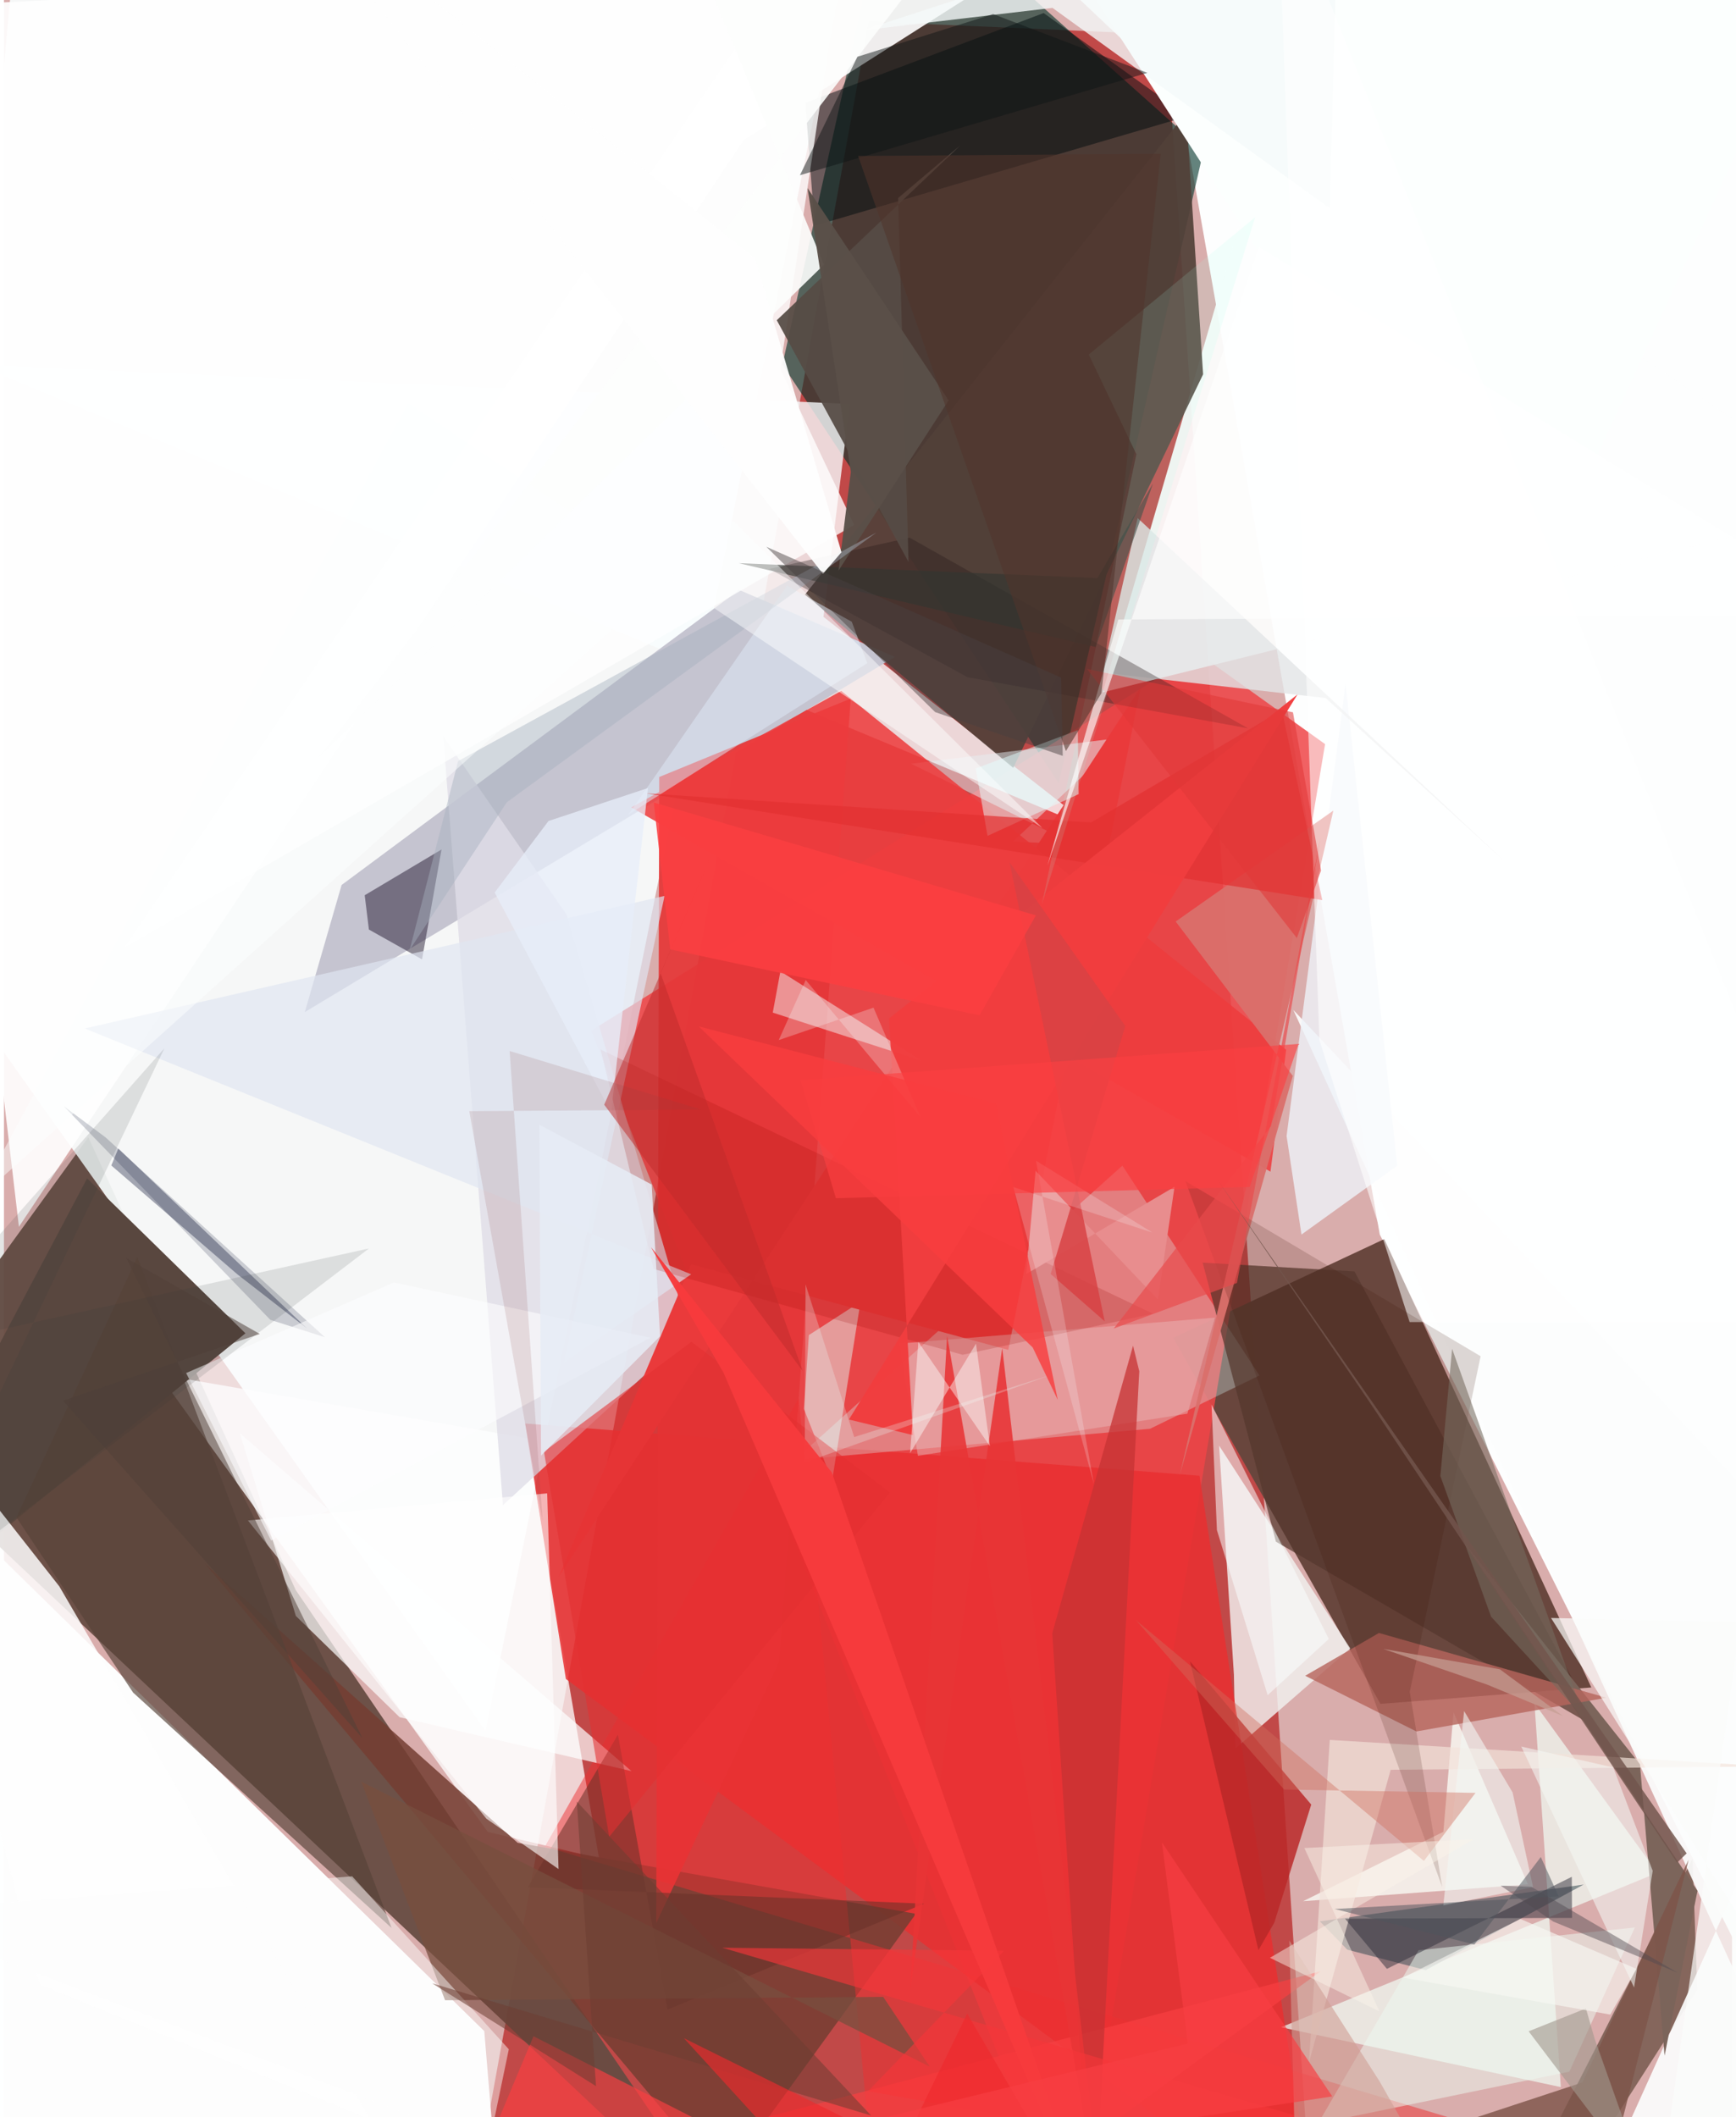 <svg xmlns="http://www.w3.org/2000/svg" width="228" height="278" viewBox="0 0 836 1024"><path fill="#d9adac" d="M0 0h836v1024H0z"/><path fill="#b41413" fill-opacity=".651" d="M418.389 10.423L227.834 1059.99l405.8 26.011L562.318 16.73z"/><path fill="#664b41" fill-opacity=".937" d="M-62 691.731L40.821 550.024l100.284 218.95L356.67 1086z"/><path fill="#fdfefe" fill-opacity=".996" d="M852.682 969.995l-187.1-372.906L555.205-29.487l310.824-6.937z"/><path fill="#f9feff" fill-opacity=".906" d="M8.606-62L-38.76 454.417l271.735 382.78 172.76-849.241z"/><path fill="#69473e" fill-opacity=".996" d="M667.76 599.307l100.16 216.861-102.004 7.926-100.223-177.01z"/><path fill="#003228" fill-opacity=".604" d="M376.613 176.356L429.271-62 580.313 72.885l-70.057 305.842z"/><path fill="#feffff" fill-opacity=".976" d="M-35.964 719.465L-62 1086h302.983l-8.618-103.623z"/><path fill="#ee4547" fill-opacity=".847" d="M639.116 359.893l-61.521-44.004-293.518 182.604L517.565 1086z"/><path fill="#f8fdff" fill-opacity=".78" d="M396.47 298.351l12.727-102.945-422.354-19.052 541.237 225.17z"/><path fill="#fdfefe" fill-opacity=".933" d="M531.523 334.87l74.37-254.475L484.75-33.904 898 244.093z"/><path fill="#f1f0ef" fill-opacity=".824" d="M587.856 699.197l7.165 110.905.723 35.58 55.567-48.386z"/><path fill="#fdffff" fill-opacity=".761" d="M252.805 695.56l35.077 203.217-53.842-12.76L74.96 664.729z"/><path fill="#e82f30" fill-opacity=".851" d="M252.145 688.496l19.706 123.57 363.743 269.435-57.221-367.741z"/><path fill="#743e32" fill-opacity=".847" d="M248.493 891.285l192.669 34.354-93.655 129.27L96.955 756.02z"/><path fill="#c5c4d0" d="M431.003 317.702l-75.338-32.368L163.342 428.04l-17.796 61.457z"/><path fill="#d9fdfc" fill-opacity=".31" d="M607.375 665.266l-52.963 25.794-171.868 15.07 158.52-142.345z"/><path fill="#fff" fill-opacity=".91" d="M-62 4.325l565.118-28.951-145.261 92.361L7.236 593.348z"/><path fill="#e63738" fill-opacity=".918" d="M409.648 337.872L374.96 804.026l-59.39 126.042L317 375.811z"/><path fill="#59473f" d="M40.224 569.939L-60.2 759.76l14.677 16.981 162.346-131.867z"/><path fill="#dfdde7" fill-opacity=".8" d="M331.572 645.136l-90.18 82.859-28.886-371.878 59.675 86.252z"/><path fill="#2d1e0a" fill-opacity=".49" d="M816.882 898.868l2.299 63.507-65.71 102.575-32.16 21.05z"/><path fill="#524139" fill-opacity=".918" d="M488.26 371.377L387.508 287.6l184.426-233 8.18 126.443z"/><path fill="#f1fbf4" fill-opacity=".714" d="M617.814 980.515l182.08-74.718-59.486-82.015 12.766 185.679z"/><path fill="#010d0f" fill-opacity=".506" d="M392.152 109.173l180.432-52.907-69.596-49.96-115.267 43.43z"/><path fill="#fcfdfd" fill-opacity=".922" d="M898 1086L623.738 488.453 898 779.276 759.507 1086z"/><path fill="#32474f" fill-opacity=".525" d="M649.867 942.986l-13.266-13.7 127.62-17.796-76.402 41.403z"/><path fill="#e6eef1" fill-opacity=".506" d="M541.659 356.663l-53.497 50.378 29.825 1.366-79.146-39.016z"/><path fill="#54372e" fill-opacity=".714" d="M579.9 610.702l73.434 4.226 118.53 221.538-156.527-90.814z"/><path fill="#574339" fill-opacity=".663" d="M62.49 818.652L187.51 932.46 64.506 607.921 6.017 733.924z"/><path fill="#e0fdf8" fill-opacity=".467" d="M400.64 716.112l-13.657-34.684 2.41-35.702 24.988-16.103z"/><path fill="#180d26" fill-opacity=".463" d="M174.524 432.994l2.026 16.596 25.712 14.418 9.412-53.137z"/><path fill="#fcfffe" d="M528.287-.056l307.486-3.29L898-56.942 729.162 310.971z"/><path fill="#f4efe9" fill-opacity=".941" d="M628.483 919.546l108.788-8.134-36.007-83.275-4.911 57.846z"/><path fill="#ec2f31" fill-opacity=".494" d="M261.711 893.116l122.747-216.818 33.443 350.148 350.026 18.322z"/><path fill="#ea3a3b" d="M332.436 611.465l153.422 41.42 64.053-320.453-281.505 430.156z"/><path fill="#feffff" fill-opacity=".694" d="M114.12 693.225l27.094 88.353 50.204 48.983 112.152 26.06z"/><path fill="#ed3c3e" fill-opacity=".867" d="M405.057 334.17L620.29 507.752l-7.586 58.943-309.222-176.18z"/><path fill="#edf2f8" fill-opacity=".804" d="M673.992 563.812l-24.957-232.933-28.539 218.562 7.199 47.675z"/><path fill="#f4fafa" fill-opacity=".471" d="M375.618 469.787l-3.686 19.973 36.296 11.76 35.899 11.578z"/><path fill="#7a645a" fill-opacity=".988" d="M791.46 853.359l-85.327-107.684 113.15 168.824-15.917 79.736z"/><path fill="#3e435c" fill-opacity=".455" d="M146.711 642.617l-33.778-26.268-61.002-52.653 3.402-8.201z"/><path fill="#b6655d" fill-opacity=".812" d="M629.499 810.505l35.694-20.697 110.002 31.31-91.895 16.321z"/><path fill="#fff" fill-opacity=".784" d="M411.764-62L58.165 458.413l353.168-204.52-35.792-75.573z"/><path fill="#fefefe" fill-opacity=".847" d="M177.19 1025.094L26.785 767.274-62 654.226l79.276 305.599z"/><path fill="#e0e6f1" fill-opacity=".675" d="M319.59 433.307L39.065 497.436l293.373 118.897-61.55 42.733z"/><path fill="#ecf9f0" fill-opacity=".518" d="M788.974 932.257l-104.617 11.008-48.615 83.788 121.538-25.062z"/><path fill="#e2e4e6" fill-opacity=".804" d="M531.55 325.353l16.893-74.783 177.184 165.684-86.18-78.631z"/><path fill="#da6f6b" fill-opacity=".953" d="M643.121 392.058L566.844 445.7l56.674 74.682-54.68 192.982z"/><path fill="#261818" fill-opacity=".337" d="M466.149 327.546l135.692 24.712-163.73-92.22-67.834 15.132z"/><path fill="#ba2828" fill-opacity=".839" d="M632.427 872.802l-17.908 57.194-7.64 13.225-33.115-139.7z"/><path fill="#693128" fill-opacity=".553" d="M253.43 912.741l191.704 8.004-124.103 51.191-24.013-132.94z"/><path fill="#e8b5b6" fill-opacity=".49" d="M433.28 649.833l8.884 54.291 130.351-20.381 13.356-46.456z"/><path fill="#f83e42" fill-opacity=".675" d="M256.16 984.861L454.71 1086l182.335-132.61-413.302 108.87z"/><path fill="#9c0603" fill-opacity=".184" d="M463.776 655.264l-149.516-41.49-25.616-106.153 267.195 127.783z"/><path fill="#e88d8e" d="M558.294 628.608l7.993-54.59-71.76 42.19 4.55-49.947z"/><path fill="#e4ffff" fill-opacity=".498" d="M475.826 404.275l44.09-20.19-.431-30.938-49.37 18.533z"/><path fill="#f5fafa" fill-opacity=".796" d="M641.362 100.733l4.333-161.06-230.464 75.012 92.021-10.868z"/><path fill="#dee9f8" fill-opacity=".514" d="M378.833 283.283l31.306 17.434 7.505 20.03-115.51 73.212z"/><path fill="#f3e2d9" fill-opacity=".667" d="M641.388 841.533l-10.041 155.838 39.512-141.397 183.019-1.603z"/><path fill="#7d5449" fill-opacity=".808" d="M763.57 1007.215l-178.593 58.826 193.198-21.89 36.795-144.626z"/><path fill="#2f2e39" fill-opacity=".498" d="M758.59 927.628l-109.797.39 20.232 24.247 89.456-44.528z"/><path fill="#564b45" fill-opacity=".933" d="M432.593 95.76l29.94-25.341-88.665 84.467 63.745 116.947z"/><path fill="#c63234" fill-opacity=".761" d="M526.876 1086L507.14 789.963l39.08-139.092 3.018 12.349z"/><path fill="#e33131" fill-opacity=".706" d="M525.9 397.788L310.58 383.71l327.178 51.644-19.515-91.853z"/><path fill="#fff" fill-opacity=".569" d="M616.015-62l20.356 565.058 43.644 136.383 217.985.027z"/><path fill="#fcfdfc" fill-opacity=".902" d="M396.684 128.023L318.377-62l139.716 30.967L152.198 366.43z"/><path fill="#f4f7f4" fill-opacity=".565" d="M734.029 844.743l54.563 116.545 9.018-56.432-19.095-50.004z"/><path fill="#303531" fill-opacity=".604" d="M355.522 272.386l172.63 40.563 27.739-79.138-26.914 45.795z"/><path fill="#784e3e" fill-opacity=".745" d="M172.831 861.701l275.037 137.865-22.499-33.743-211.966 1.627z"/><path fill="#feffff" fill-opacity=".604" d="M262.798 722.286l-144.771 13.105 115.32 144.218 34.94 24.395z"/><path fill="#3c0d03" fill-opacity=".161" d="M680.081 818.302l34.293-162.34-142.805-84.687 124.223 341.411z"/><path fill="#f9ffff" fill-opacity=".533" d="M584.209 679.356l56.72 113.361-29.582 27.158-24.556-79.821z"/><path fill="#050d2d" fill-opacity=".18" d="M49.104 550.074l106.134 96.684-26.379-8.397-99.89-103.29z"/><path fill="#e33031" fill-opacity=".576" d="M261.23 702.089l71.338-53.092 96.083 72.835-135.855 166.54z"/><path fill="#fefeff" fill-opacity=".58" d="M188.632 620.261L88.13 664.093l41.126 81.028 183.517-98.112z"/><path fill="#f03d3f" fill-opacity=".98" d="M428.183 492.574l11.601 201.545-31.025-7.546L625.783 335.87z"/><path fill="#e83435" fill-opacity=".886" d="M482.936 652.047L533.449 1086l-77.183-439.931-17.77 315.535z"/><path fill="#f6363a" fill-opacity=".635" d="M347.469 942.036L839.204 1086l-421.21-74.564 65.821-67.88z"/><path fill="#101516" fill-opacity=".49" d="M385.065 84.748l168.09-49.503-74.63-28.43-65.642 20.64z"/><path fill="#513f38" fill-opacity=".522" d="M123.77 645.18l-95.194 32.273 144.845 163.224-114.21-232.196z"/><path fill="#f1f7f4" fill-opacity=".6" d="M706.388 827.57l23.445 39.36 9.902 45.834-43.414 8.812z"/><path fill="#e6ecf5" fill-opacity=".859" d="M313.36 572.922l-54.372-28.96.839 160.075 57.57-57.737z"/><path fill="#a5ffee" fill-opacity=".133" d="M547.832 219.673l-45.717 217.712L605.3 105.081l-80.498 66.41z"/><path fill="#fbfcfb" fill-opacity=".706" d="M804.237 1037.39L898 1019.637 748.422 782.559l91.77 1.982z"/><path fill="#5a5049" fill-opacity=".965" d="M403.755 275.952l53.257-82.302-68.247-102.671 20.919 137.272z"/><path fill="#e7eef9" fill-opacity=".765" d="M293.735 538.087l17.826-156.95-48.138 15.961-26.028 34.587z"/><path fill="#e9fffd" fill-opacity=".255" d="M387.387 707.338l119.758-42.56-95.825 30.278-23.545-73.876z"/><path fill="#bf2c2c" fill-opacity=".514" d="M317.639 470.646l24.054-55.735-51.306 119.397 96.027 128.788z"/><path fill="#fdfdfd" fill-opacity=".471" d="M234.613 1037.524L-62 924.856l230.466-17.338 75.768 83.641z"/><path fill="#d84244" fill-opacity=".843" d="M542.467 496.246l-36.1 119.939 26.15 22.9-46.06-222.087z"/><path fill="#a6b1be" fill-opacity=".447" d="M422.076 257.565L243.29 388.012l-46.99 71.35 23.397-91.244z"/><path fill="#8c4142" fill-opacity=".141" d="M337.287 536.658l-112.177.783 35.474 198.237-15.944-227.345z"/><path fill="#6d3e32" fill-opacity=".545" d="M419.522 1023.22L277.123 871.35l9.293 137.65-79.24-49.738z"/><path fill="#cf9e94" fill-opacity=".596" d="M625.292 1063.887L710.608 1086l-45.19-79.419-43.6-68.045z"/><path fill="#f5fcfd" fill-opacity=".259" d="M420.665 487.365l22.796 53.056-55.591-66.411-13.068 29.053z"/><path fill="#766c60" fill-opacity=".58" d="M764.614 831.163l-45.185-49.211-24.541-68.053 5.683-61.524z"/><path fill="#ed292c" fill-opacity=".635" d="M465.999 973.868l-51.361 105.817-85.708-93.887L531.163 1086z"/><path fill="#ce6e5c" fill-opacity=".412" d="M711.898 867.148l-92.589-1.63-71.643-81.878 139.261 116.428z"/><path fill="#e8494b" fill-opacity=".671" d="M596.48 620.524l40.29-214.923-23.755 139.007-76.166 97.966z"/><path fill="#504b51" fill-opacity=".451" d="M749.472 929.378l60.205 24.746-70.787-41.55-14.859-.563z"/><path fill="#faf5ea" fill-opacity=".463" d="M629.104 893.84l36.325 79.012-52.994-25.942 98.592-57.374z"/><path fill="#e03838" fill-opacity=".565" d="M623.581 344.525l13.586 76.545-11.708 32.642-101.54-130.184z"/><path fill="#a1978d" fill-opacity=".608" d="M769.528 986.059l-4.22-14.64-27.719 11.041 57.688 76.135z"/><path fill="#f8fcff" fill-opacity=".208" d="M499.288 561.403l56.373 34.78-67.387-22.04 39.029 143.727z"/><path fill="#feffff" fill-opacity=".482" d="M-13.302 580.615l366.058-328.708 149.57 148.553-306.744-205.42z"/><path fill="#f63b3d" fill-opacity=".976" d="M529.736 1086L348.107 663.905l-35.094-60.69 87.476 108.939z"/><path fill="#fefffd" fill-opacity=".443" d="M442.355 649.053l34.61 50.431-6.724-49.6-31.88 52.972z"/><path fill="#fb3f41" fill-opacity=".867" d="M499.219 442.734l-184.866-54.608 7.959 71.06 149.644 31.9z"/><path fill="#fc4042" fill-opacity=".631" d="M626.303 504.914l-23.679 69.195-200.146 5.419-17.128-57.078z"/><path fill="#72554d" fill-opacity=".827" d="M814.037 896.42L587.292 570.97l72.525 105.95 149.572 223.983z"/><path fill="#f73f43" fill-opacity=".678" d="M171.893 1086l400.828-97.593-12.53-97.327 82.399 122.874z"/><path fill="#fffefe" fill-opacity=".624" d="M539.114 299.625L898 297.68 607.112 119.407 504.79 418.733z"/><path fill="#50352b" fill-opacity=".561" d="M559.61 74.402l-28.674 260.85-17.2 28.025L413.22 75.431z"/><path fill="#353839" fill-opacity=".129" d="M-52.086 778.39l228.675-174.56-229.319 50.53L77.624 507.003z"/><path fill="#f8f9f3" fill-opacity=".62" d="M733.62 928.139l56.156 24.147-12.676 22.107-100.275-17.903z"/><path fill="#f83d3f" fill-opacity=".82" d="M479.8 533.757L509.82 677.1l-12.142-25.375-161.575-155.292z"/><path fill="#c49e93" fill-opacity=".722" d="M723.685 807.376l30.49 22.603-36.733-15.224-50.174-17.247z"/><path fill="#fefefe" fill-opacity=".949" d="M363.326 124.954l41.845 142.138-8.972 10.442L130.158-62z"/><path fill="#4f555d" fill-opacity=".502" d="M752.144 917.228l-8.662-19.058-32.161 42.335-67.523-17.197z"/><path fill="#48403f" fill-opacity=".475" d="M368.803 264.459l142.608 63.263.802 37.875-61.725-21.179z"/></svg>